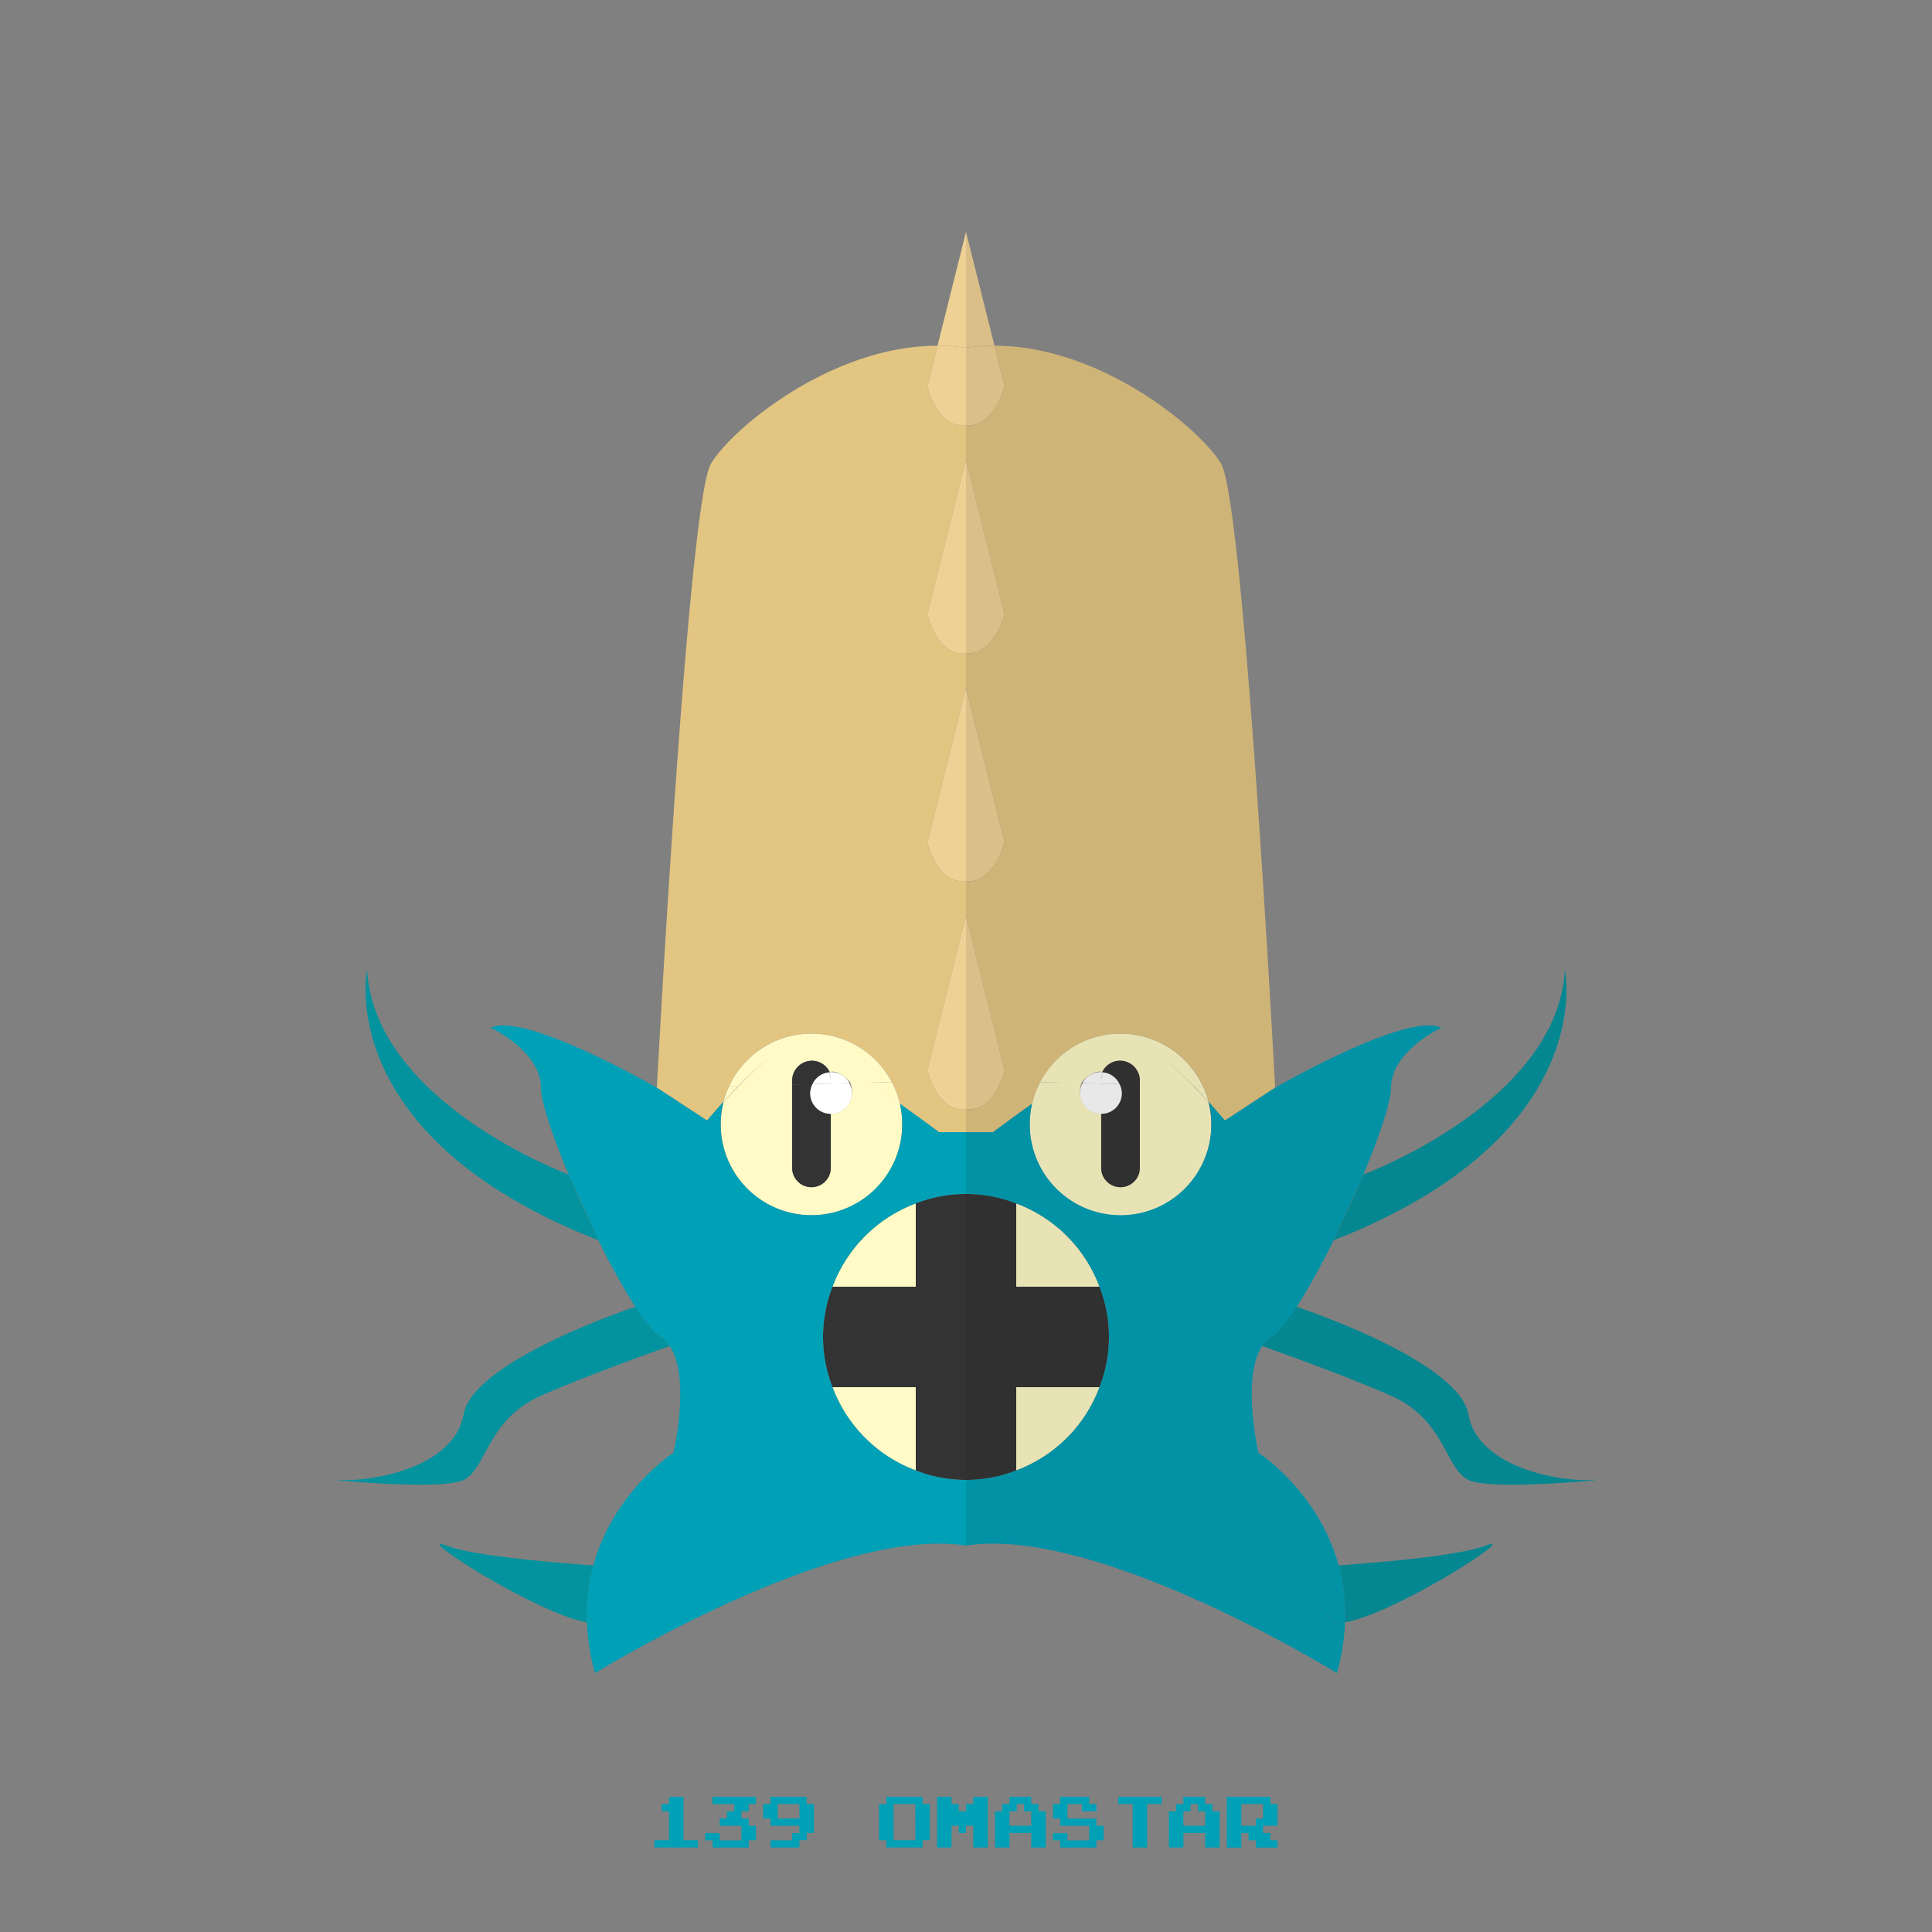 <?xml version="1.0" ?><svg id="pkflt" viewBox="0 0 500 500" xmlns="http://www.w3.org/2000/svg"><rect x="0" y="0" width="500" height="500" fill="#808080" stroke="none"/><defs><style>.cls-1{fill:#e3c582;}.cls-2{fill:#efd195;}.cls-3{fill:#fffac6;}.cls-4{fill:#333;}.cls-5{fill:#fff;}.cls-6{fill:#02939e;}.cls-7{fill:#00a0b6;}.cls-8{fill:#1a1a1a;opacity:0.1;}</style></defs><title/><path class="cls-1" d="M250,110c-7.5,1-10-10-10-10l2.63-10.53c-27.39,0-53.12,21.35-58.63,30.53-6,10-14,161.5-14,161.5l13,8.5s1.7-2.05,4.23-4.84a23.5,23.5,0,0,1,45.65.49C238.64,289.73,243,293,243,293h7v-6c-7.5,1-10-10-10-10l10-40v-9c-7.5,1-10-10-10-10l10-40v-9c-7.5,1-10-10-10-10l10-40v-9Z"/><path class="cls-2" d="M250,60l-7.37,29.47A50,50,0,0,1,250,90V60Z"/><path class="cls-2" d="M250,110V90a50,50,0,0,0-7.37-.53L240,100S242.5,111,250,110Z"/><path class="cls-2" d="M250,169V119l-10,40S242.5,170,250,169Z"/><path class="cls-2" d="M250,228V178l-10,40S242.5,229,250,228Z"/><path class="cls-2" d="M250,287V237l-10,40S242.5,288,250,287Z"/><path class="cls-3" d="M232.89,285.55c-2.37-1.68-5-3.44-7.62-5.36l5.53-.13a23.5,23.5,0,0,0-42.09,1l2.44-.06a83.08,83.08,0,0,1,8.38-7.66,87.14,87.14,0,0,0-8.25,7.61c-1.42,1.46-2.82,2.91-4,4.19a23.48,23.48,0,1,0,46.21,5.81A24,24,0,0,0,232.89,285.55ZM215,288.26v14a5,5,0,1,1-10,0v-22.5a5.12,5.12,0,0,1,9.8-2.22c0.17,0,.3-0.21.48-0.21,2,0,3.79,1.68,4.7,2.68h0a6.57,6.57,0,0,1,.55,2.71A5.62,5.62,0,0,1,215,288.26Z"/><path class="cls-3" d="M188.71,281.05a23.31,23.31,0,0,0-1.48,4.11c1.16-1.28,2.49-2.7,3.91-4.16Z"/><path class="cls-3" d="M225,280.2c2.73,1.84,5.43,3.72,7.89,5.45a23.32,23.32,0,0,0-2.08-5.59Z"/><path class="cls-4" d="M214.74,277.53a5.07,5.07,0,0,0-4.61-3,5.16,5.16,0,0,0-5.12,5.25v0.93l5.53-.13A5.17,5.17,0,0,1,214.74,277.53Z"/><path class="cls-4" d="M209.74,282.87a5.52,5.52,0,0,1,.74-2.33l-5.47.13v21.57a5,5,0,1,0,10,0v-14A5.27,5.27,0,0,1,209.74,282.87Z"/><path class="cls-5" d="M215.25,277.48c-0.18,0-.47,0-0.64.05a5.1,5.1,0,0,1,.39,2.22v0.68l4.84-.11A5.17,5.17,0,0,0,215.25,277.48Z"/><path class="cls-5" d="M215,288.26a5.48,5.48,0,0,0,5.51-5.39,5.38,5.38,0,0,0-.73-2.55l-4.78.11v7.83Z"/><path class="cls-5" d="M210.28,280.54l4.72-.11v-0.68a5.13,5.13,0,0,0-.45-2.22A5.26,5.26,0,0,0,210.28,280.54Z"/><path class="cls-5" d="M210.28,280.54a5.39,5.39,0,0,0-.61,2.33,5.32,5.32,0,0,0,5.33,5.39v-7.83Z"/><path class="cls-3" d="M237,380.55V359H215.45A36.68,36.68,0,0,0,237,380.55Z"/><path class="cls-3" d="M237,311.45A36.68,36.68,0,0,0,215.45,333H237V311.45Z"/><path class="cls-4" d="M237,359v21.55A35.1,35.1,0,0,0,250,383V359H237Z"/><path class="cls-4" d="M237,333h13V309a35.1,35.1,0,0,0-13,2.45V333Z"/><path class="cls-4" d="M215.45,333a35.67,35.67,0,0,0,0,26H237V333H215.45Z"/><rect class="cls-4" height="26" width="13" x="237" y="333"/><path class="cls-6" d="M171,346c-1.77-1.12-4-3.93-6.56-7.79h0S122.5,352,120,366s-24,17.5-32,17,26,3,32,0,6-15.56,20-21.78c9.56-4.25,24.7-9.79,33.35-12.88A8,8,0,0,0,171,346Z"/><path class="cls-6" d="M153.58,405.14c-13.07-.94-31.56-2.65-38.08-5.14-9.65-3.68,23.19,17.56,36.41,19.86A48.73,48.73,0,0,1,153.58,405.14Z"/><path class="cls-7" d="M237,311.45A35.1,35.1,0,0,1,250,309V293h-7s-4.36-3.27-10.12-7.35a23.5,23.5,0,1,1-45.65-.49C184.7,287.95,183,290,183,290l-13-8.5s-34.33-19.83-43-15.5c0,0,13,6,13,15.53,0,3.49,3,12.47,7.16,22.47h0l7.73,17a174.36,174.36,0,0,0,9.54,17.22h0c2.5,3.85,4.77,6.65,6.54,7.76a8,8,0,0,1,2.35,2.34c3.94-1.41,6.53-2.3,6.64-2.34h0s-2.62.9-6.65,2.34c5.52,8.15,1,27.65,1,27.65s-15.51,10-20.75,29.14h0a48.73,48.73,0,0,0-1.67,14.72,9.73,9.73,0,0,0,3,.14l12.59-14h0l-12.59,14a9.73,9.73,0,0,1-3-.14A57.08,57.08,0,0,0,154,433s62-38.33,96-33V383a35.1,35.1,0,0,1-13-2.45A36.68,36.68,0,0,1,215.45,359a35.67,35.67,0,0,1,0-26A36.68,36.68,0,0,1,237,311.45Z"/><path class="cls-6" d="M95,251s-9.18,43,59.91,70v0c-2.76-5.6-5.43-11.51-7.74-17C147.06,303.89,97,285.47,95,251Z"/><path class="cls-6" d="M147.16,304c2.3,5,5,11.44,7.74,17l-7.73-17h0Z"/><path class="cls-1" d="M250,110c7,1,10-10,10-10l-2.63-10.53c27.39,0,53.12,21.35,58.63,30.53,6,10,14,161.5,14,161.5L317,290s-1.7-2.05-4.23-4.84a23.5,23.5,0,0,0-45.65.49C261.36,289.73,257,293,257,293h-7v-6c7.5,1,10-10,10-10l-10-40v-9c7,1,10-10,10-10l-10-40v-9c7,1,10-10,10-10l-10-40v-9Z"/><path class="cls-2" d="M250,60l7.37,29.47A45.75,45.75,0,0,0,250,90V60Z"/><path class="cls-2" d="M250,110V90a45.75,45.75,0,0,1,7.37-.53L260,100S257,111,250,110Z"/><path class="cls-2" d="M250,169V119l10,40S257,170,250,169Z"/><path class="cls-2" d="M250,228V178l10,40S257,229,250,228Z"/><path class="cls-2" d="M250,287V237l10,40S257.5,288,250,287Z"/><path class="cls-3" d="M266.49,290.95a23.49,23.49,0,1,0,46.21-5.81c-1.16-1.28-2.55-2.73-4-4.19a87.14,87.14,0,0,0-8.25-7.61,83.08,83.08,0,0,1,8.38,7.66l2.44,0.06a23.5,23.5,0,0,0-42.09-1l5.53,0.13c-2.64,1.92-5.25,3.68-7.62,5.36A24,24,0,0,0,266.49,290.95Zm13-8.23A6.57,6.57,0,0,1,280,280h0c0.91-1,2.66-2.68,4.7-2.68,0.18,0,.31.19,0.48,0.21a5.12,5.12,0,0,1,9.8,2.22v22.5a5,5,0,1,1-10,0v-14A5.62,5.62,0,0,1,279.49,282.71Z"/><path class="cls-3" d="M311.29,281.05a23.31,23.31,0,0,1,1.48,4.11c-1.16-1.28-2.49-2.7-3.91-4.16Z"/><path class="cls-3" d="M275,280.2c-2.73,1.84-5.43,3.72-7.89,5.45a23.32,23.32,0,0,1,2.08-5.59Z"/><path class="cls-4" d="M285.26,277.53a5.07,5.07,0,0,1,4.61-3,5.16,5.16,0,0,1,5.13,5.25v0.93l-5.53-.13A5.17,5.17,0,0,0,285.26,277.53Z"/><path class="cls-4" d="M290.26,282.87a5.52,5.52,0,0,0-.74-2.33l5.47,0.13v21.57a5,5,0,1,1-10,0v-14A5.27,5.27,0,0,0,290.26,282.87Z"/><path class="cls-5" d="M284.75,277.48c0.18,0,.47,0,0.64.05a5.1,5.1,0,0,0-.39,2.22v0.68l-4.84-.11A5.17,5.17,0,0,1,284.75,277.48Z"/><path class="cls-5" d="M285,288.26a5.48,5.48,0,0,1-5.51-5.39,5.38,5.38,0,0,1,.73-2.55l4.78,0.11v7.83Z"/><path class="cls-5" d="M289.72,280.54l-4.72-.11v-0.68a5.13,5.13,0,0,1,.45-2.22A5.26,5.26,0,0,1,289.72,280.54Z"/><path class="cls-5" d="M289.72,280.54a5.39,5.39,0,0,1,.61,2.33,5.32,5.32,0,0,1-5.33,5.39v-7.83Z"/><path class="cls-3" d="M263,380.55V359h21.55A36.68,36.68,0,0,1,263,380.55Z"/><path class="cls-3" d="M263,311.45A36.68,36.68,0,0,1,284.55,333H263V311.45Z"/><path class="cls-4" d="M263,359v21.55A35.1,35.1,0,0,1,250,383V359h13Z"/><path class="cls-4" d="M263,333H250V309a35.1,35.1,0,0,1,13,2.45V333Z"/><path class="cls-4" d="M284.55,333a35.67,35.67,0,0,1,0,26H263V333h21.55Z"/><rect class="cls-4" height="26" width="13" x="250" y="333"/><path class="cls-6" d="M329,346c1.77-1.12,4-3.93,6.56-7.79h0S377.5,352,380,366s24,17.5,32,17-26,3-32,0-6-15.56-20-21.78c-9.56-4.25-24.7-9.79-33.35-12.88A8,8,0,0,1,329,346Z"/><path class="cls-6" d="M346.42,405.14c13.07-.94,31.56-2.65,38.08-5.14,9.65-3.68-23.19,17.56-36.41,19.86A48.73,48.73,0,0,0,346.42,405.14Z"/><path class="cls-7" d="M263,311.45A35.1,35.1,0,0,0,250,309V293h7s4.36-3.27,10.12-7.35a23.5,23.5,0,1,0,45.65-.49C315.3,287.95,317,290,317,290l13-8.5s34.33-19.83,43-15.5c0,0-13,6-13,15.53,0,3.49-3,12.47-7.16,22.47h0l-7.73,17a174.36,174.36,0,0,1-9.54,17.22h0c-2.5,3.85-4.77,6.65-6.54,7.76a8,8,0,0,0-2.35,2.34c-3.94-1.41-6.53-2.3-6.64-2.34h0s2.62,0.9,6.65,2.34c-5.52,8.15-1,27.65-1,27.65s15.51,10,20.75,29.14h0a48.73,48.73,0,0,1,1.67,14.72,9.73,9.73,0,0,1-3,.14L332.5,406h0l12.59,14a9.73,9.73,0,0,0,3-.14A57.08,57.08,0,0,1,346,433s-62-38.33-96-33V383a35.1,35.1,0,0,0,13-2.45A36.68,36.68,0,0,0,284.55,359a35.67,35.67,0,0,0,0-26A36.68,36.68,0,0,0,263,311.45Z"/><path class="cls-6" d="M405,251s9.18,43-59.91,70v0c2.76-5.6,5.43-11.51,7.74-17C352.94,303.89,403,285.47,405,251Z"/><path class="cls-6" d="M352.84,304c-2.3,5-5,11.44-7.74,17l7.73-17h0Z"/><path class="cls-8" d="M326.65,348.34c8.65,3.09,23.8,8.63,33.35,12.88,14,6.22,14,18.78,20,21.78s40-.5,32,0-29.5-3-32-17-44-27.66-44.43-27.78A174.42,174.42,0,0,0,345.1,321v0h0l0,0.06,0-.06c69-27,59.87-70,59.87-70-2,34-50.77,52.41-52.13,52.92C357.05,294,360,285,360,281.53,360,272,373,266,373,266c-8.67-4.33-43,15.5-43,15.5S322,130,316,120c-5.51-9.18-31.24-30.56-58.63-30.53L250,60V400c34-5.33,96,33,96,33a57.08,57.08,0,0,0,2.09-13.14,9.73,9.73,0,0,1-3,.14L332.5,406h0l12.59,14a9.73,9.73,0,0,0,3-.14c13.22-2.3,46.06-23.54,36.41-19.86-6.52,2.49-25,4.2-38.08,5.14h0C341.18,386,325.67,376,325.67,376s-4.54-19.51,1-27.65c-4-1.44-6.65-2.34-6.65-2.34h0C320.12,346,322.71,346.94,326.65,348.34Zm18.73-27.93,7-15.49v0l-6.78,14.94Zm7-15.39c-1.64,3.89-3.43,7.92-5.32,11.9C348.94,312.84,350.74,308.63,352.37,305Zm-16.83,33.22a39.23,39.23,0,0,1-5.13,6.62,39.24,39.24,0,0,0,5.13-6.62h0Zm-5.21,6.7c-0.22.21-.44,0.4-0.64,0.57C329.89,345.34,330.11,345.14,330.33,344.93Zm-50.84-62.12s0-.06,0-0.1A6.57,6.57,0,0,1,280,280h0c0.91-1,2.66-2.68,4.7-2.68a1.16,1.16,0,0,1,.4.18l-0.36,0a5.17,5.17,0,0,0-4.59,2.84h0.06A5.43,5.43,0,0,0,279.49,282.81Zm5.89-5.26h0.06a5.15,5.15,0,0,0-.44,2.19A5.13,5.13,0,0,1,285.38,277.55Zm-0.11,0h-0.06a5.16,5.16,0,0,1,4.67-3A5.07,5.07,0,0,0,285.27,277.52Zm4.73,37a23.5,23.5,0,0,1-23.23-19.95,23.48,23.48,0,1,0,45.94-9.42c-1.16-1.28-2.55-2.73-4-4.19a87.14,87.14,0,0,0-8.25-7.61,83.08,83.08,0,0,1,8.38,7.66c1.42,1.46,2.75,2.89,3.91,4.16A23.52,23.52,0,0,1,290,314.5Z"/><path class="cls-7" d="M173.13,465.94V465h3.75v11.25h3.75v1.88H169.38v-1.87h3.75v-7.5h-1.87v-1.87h1.88v-0.94Z"/><path class="cls-7" d="M184.38,465.94V465h11.25v1.88h-1.87v1.88h-1.87v1.88h1.88v1.88h1.88v3.75h-1.87v1.88h-9.37v-1.87H182.5v-1.87h3.75v1.88h5.63V472.5h-5.62v-1.87h1.88v-1.87H190v-1.87h-5.62v-0.94Z"/><path class="cls-7" d="M199.38,465.94V465h9.38v1.88h1.88v7.5h-1.87v1.88h-1.87v1.88h-7.5v-1.87H205v-1.87h1.88V472.5h-7.5v-1.87H197.5v-3.75h1.88v-0.94Zm7.5,2.81v-1.87h-5.62v3.75h5.63v-1.87Z"/><path class="cls-7" d="M229.38,465.94V465h9.38v1.88h1.88v9.38h-1.87v1.88h-9.37v-1.87H227.5v-9.37h1.88v-0.94Zm7.5,5.63v-4.69h-5.62v9.38h5.63v-4.69Z"/><path class="cls-7" d="M242.5,471.56V465h3.75v1.88h1.88v1.88H250v-1.87h1.88V465h3.75v13.13h-3.75V472.5H250v1.88h-1.87V472.5h-1.87v5.63H242.5v-6.56Z"/><path class="cls-7" d="M261.25,465.94V465h5.63v1.88h1.88v1.88h1.88v9.38h-3.75v-3.75h-5.62v3.75H257.5v-9.37h1.88v-1.87h1.88v-0.94Zm3.75,1.88v-0.94h-1.87v1.88h-1.87v3.75h5.63v-3.75H265v-0.94Z"/><path class="cls-7" d="M274.38,465.94V465h7.5v1.88h1.88v1.88H280v-1.87h-3.75v3.75h7.5v1.88h1.88v3.75h-1.87v1.88h-9.37v-1.87H272.5v-1.87h3.75v1.88h5.63V472.5h-7.5v-1.87H272.5v-3.75h1.88v-0.94Z"/><path class="cls-7" d="M289.38,465.94V465h11.25v1.88h-3.75v11.25h-3.75V466.88h-3.75v-0.94Z"/><path class="cls-7" d="M306.25,465.94V465h5.63v1.88h1.88v1.88h1.88v9.38h-3.75v-3.75h-5.62v3.75H302.5v-9.37h1.88v-1.87h1.88v-0.94Zm3.75,1.88v-0.94h-1.87v1.88h-1.87v3.75h5.63v-3.75H310v-0.94Z"/><path class="cls-7" d="M317.5,471.56V465h11.25v1.88h1.88v5.63h-3.75v1.88h1.88v1.88h1.88v1.88H325v-1.87h-1.87v-1.87h-1.87v3.75H317.5v-6.56Zm9.38-2.81v-1.87h-5.62v5.63H325v-1.87h1.88v-1.87Z"/></svg>